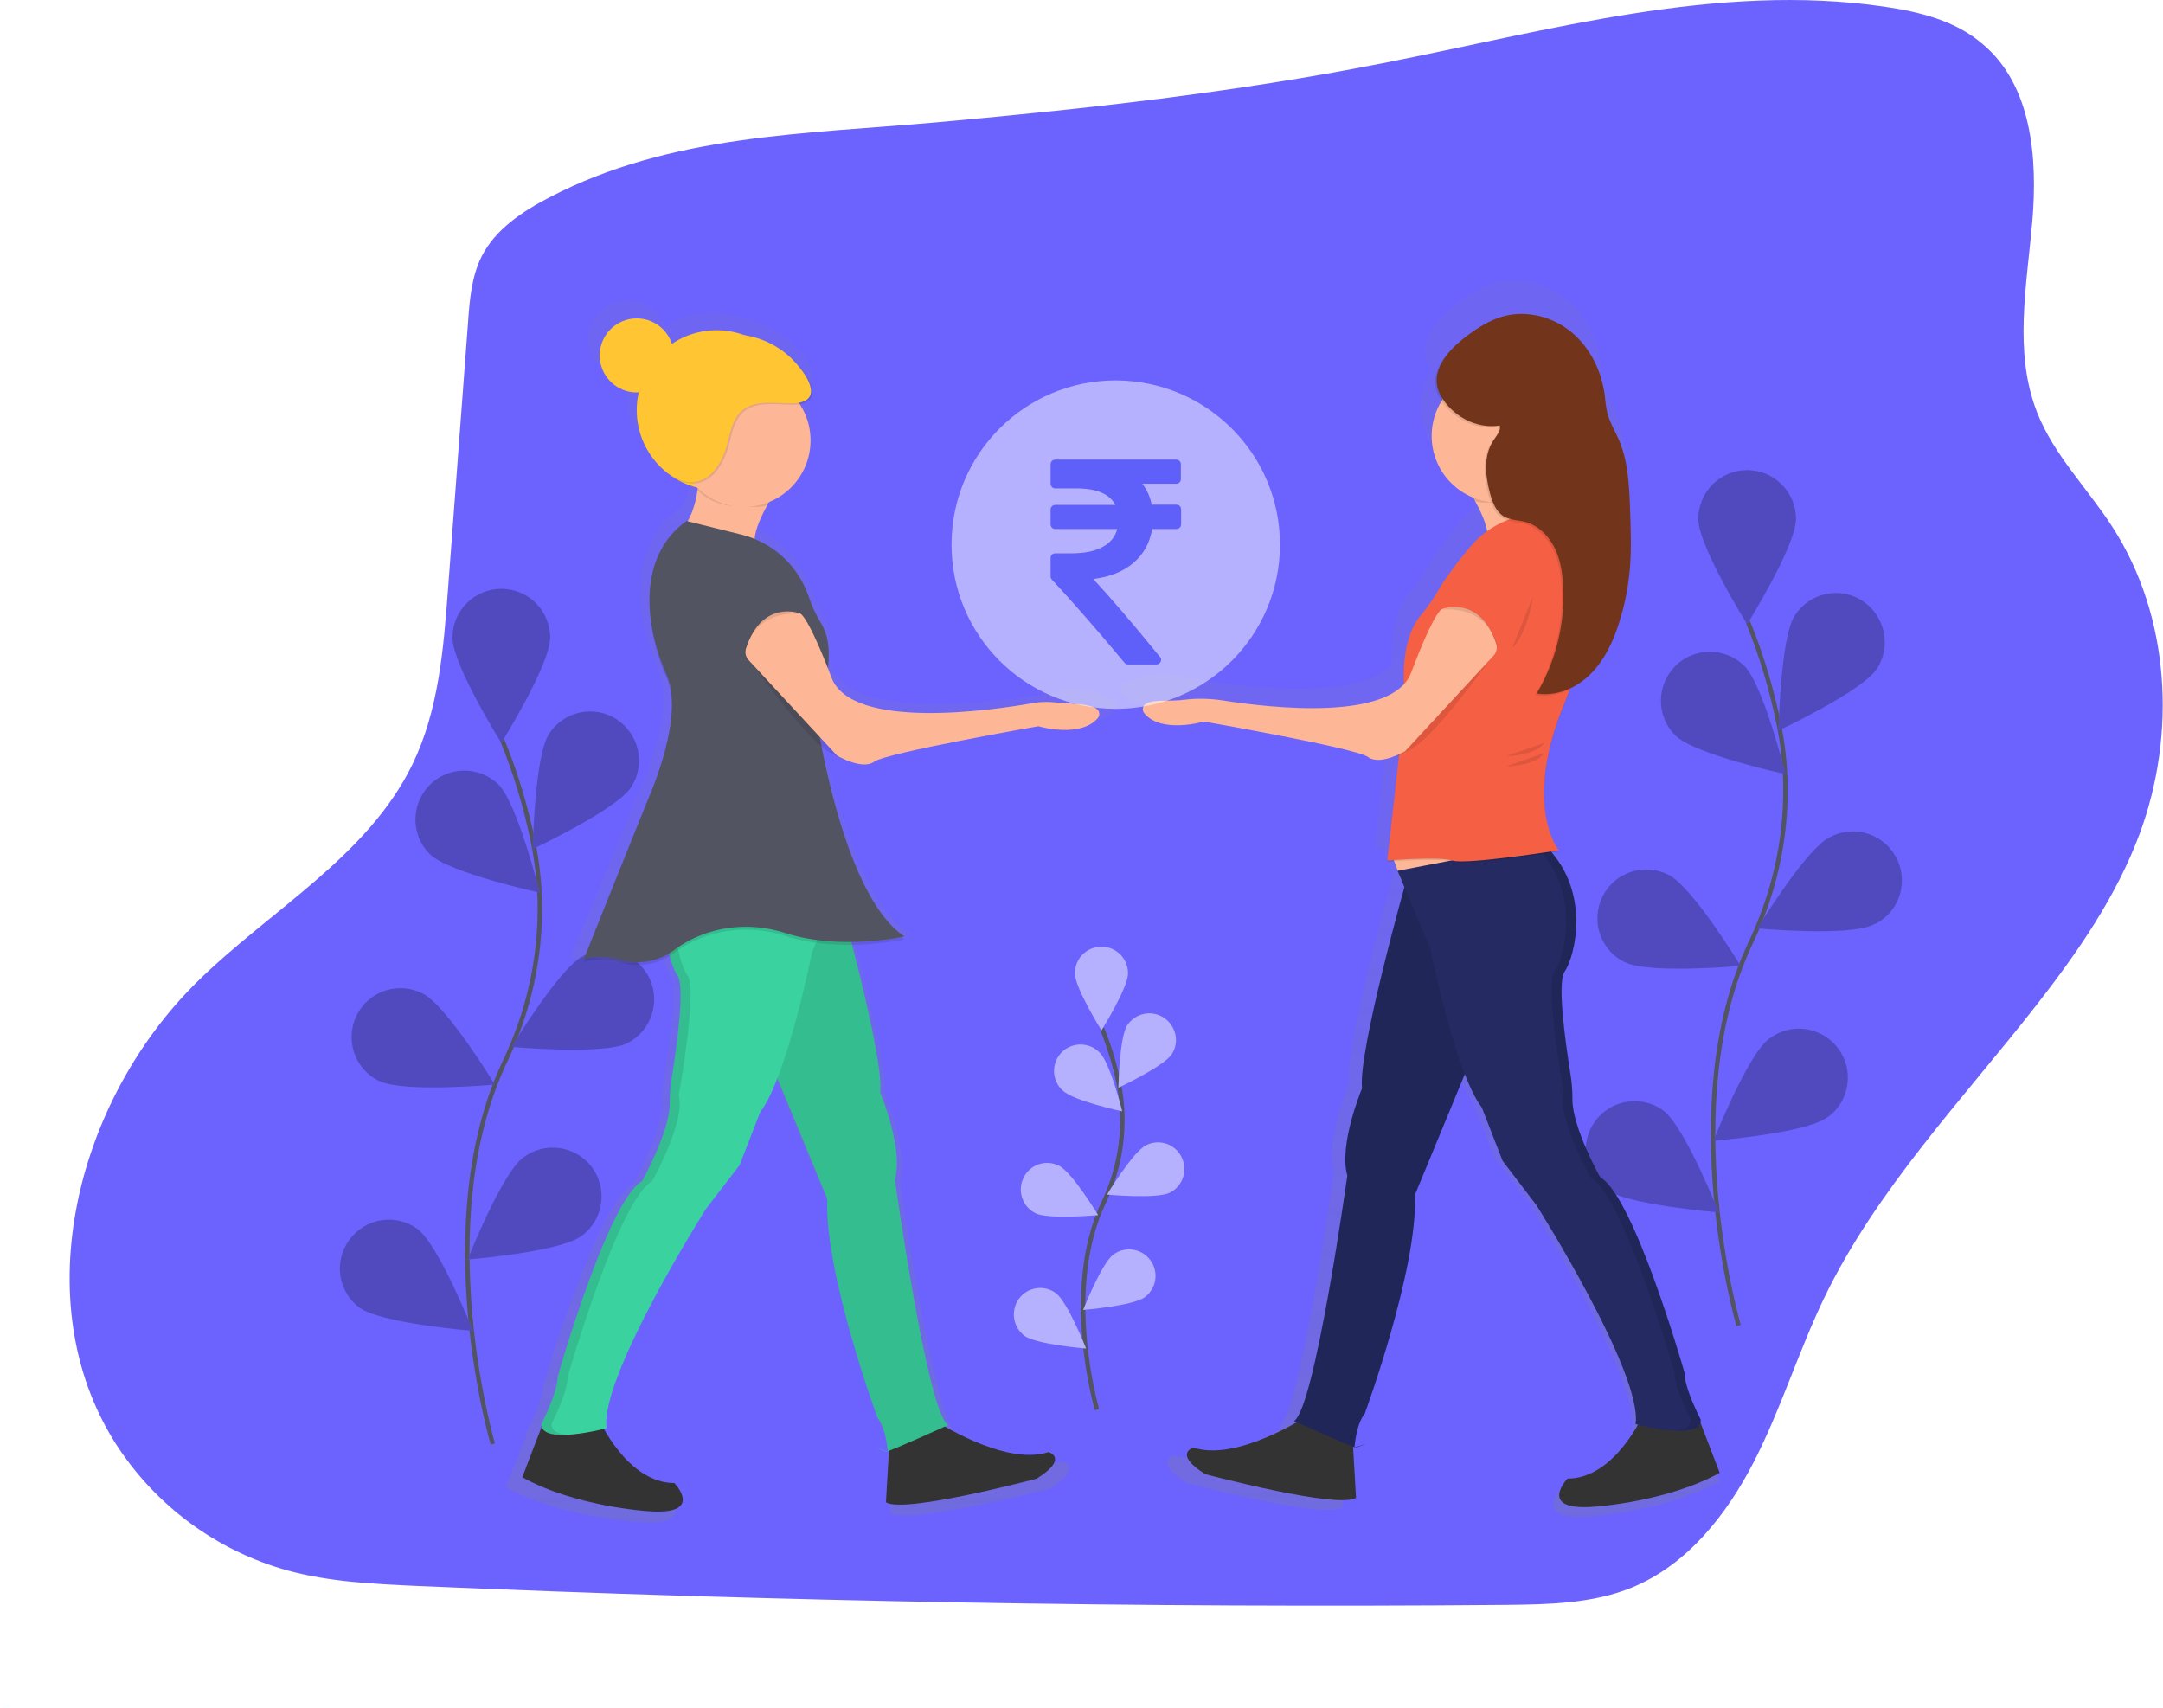 <?xml version="1.0" encoding="utf-8"?>
<!-- Generator: Adobe Illustrator 18.0.0, SVG Export Plug-In . SVG Version: 6.00 Build 0)  -->
<!DOCTYPE svg PUBLIC "-//W3C//DTD SVG 1.1//EN" "http://www.w3.org/Graphics/SVG/1.1/DTD/svg11.dtd">
<svg version="1.1" id="_x35_608f773-9105-4ac5-92ee-00dc8494bf09"
	 xmlns="http://www.w3.org/2000/svg" xmlns:xlink="http://www.w3.org/1999/xlink" x="0px" y="0px" viewBox="0 0 969.5 765.7"
	 enable-background="new 0 0 969.5 765.7" xml:space="preserve">
<title>btc_p2p</title>
<path fill="#6C63FF" d="M246.4,88.4c-12.2,6.3-24.3,14.3-30.5,26.5c-4.5,9-5.4,19.3-6.1,29.4l-9,119.9c-2,26.7-4.2,54.2-15.9,78.3
	c-20.1,41.5-63.8,65.3-96.7,97.7c-53.8,53.1-76.9,142.7-36.5,206.6c17.8,27.9,45.4,48.3,77.3,57.1c18.7,5.1,38.3,6,57.7,6.9
	c162.5,7,325.1,9.9,487.8,8.5c19.3-0.2,39.2-0.5,57-7.8c24.6-10.1,42.3-32.4,54.5-56.1s20-49.4,31.5-73.4
	c23.6-49,62-88.9,95.5-131.8c18.4-23.6,35.7-48.6,46.1-76.7c16.5-44.7,13.6-97.2-12.2-137.2c-11.1-17.3-26.3-32.3-33.8-51.4
	c-10.6-26.8-4.7-56.7-2.2-85.4c2.5-28.7-0.2-61.4-22.3-79.8C876.6,9.3,860.4,5.3,844.7,3C769.5-8,694,13.8,619.4,28.4
	c-65.8,13-132.5,20.4-199.3,26.4C360.9,60.1,300.5,60.2,246.4,88.4z"/>
<path fill="none" stroke="#535461" stroke-width="2" stroke-miterlimit="10" d="M220.9,647.2c0,0-29.1-98.8,5.5-171.6
	c14.5-30.5,19.3-64.8,12.6-97.9c-3.2-15.7-7.8-31.1-13.9-46"/>
<path fill="#6C63FF" d="M246.6,285.8c0,12.1-21.9,47.2-21.9,47.2s-21.9-35.1-21.9-47.2c0-12.1,9.8-21.9,21.9-21.9
	C236.8,263.9,246.6,273.7,246.6,285.8L246.6,285.8z"/>
<path fill="#6C63FF" d="M282.9,352.8c-6.6,10.2-44.1,27.7-44.1,27.7s0.7-41.4,7.3-51.6c6.6-10.2,20.2-13.1,30.3-6.5
	C286.6,329.1,289.5,342.7,282.9,352.8z"/>
<path fill="#6C63FF" d="M281.3,467.5c-10.8,5.5-52,1.7-52,1.7s21.4-35.4,32.3-40.9c10.9-5.4,24-0.9,29.4,9.9
	C296.2,449,292,462,281.3,467.5z"/>
<path fill="#6C63FF" d="M260.6,554c-9.7,7.2-51,10.5-51,10.5s15.2-38.5,24.9-45.7c9.7-7.3,23.4-5.4,30.7,4.2s5.4,23.4-4.2,30.7
	C260.9,553.8,260.7,553.9,260.6,554L260.6,554z"/>
<path fill="#6C63FF" d="M192.7,382.9c8.7,8.4,49.2,17.2,49.2,17.2s-9.9-40.2-18.6-48.6c-8.7-8.4-22.6-8.1-31,0.6
	C184,360.8,184.2,374.5,192.7,382.9z"/>
<path fill="#6C63FF" d="M169.8,484.4c10.8,5.5,52,1.7,52,1.7s-21.5-35.4-32.3-40.8c-10.8-5.5-24-1.3-29.5,9.5
	c-5.5,10.8-1.3,24,9.5,29.5C169.5,484.3,169.6,484.3,169.8,484.4L169.8,484.4z"/>
<path fill="#6C63FF" d="M161,586c9.7,7.2,51,10.5,51,10.5s-15.2-38.5-24.9-45.7c-9.8-7.1-23.5-4.9-30.6,5
	C149.5,565.4,151.5,578.8,161,586L161,586z"/>
<path opacity="0.25" enable-background="new    " d="M246.6,285.8c0,12.1-21.9,47.2-21.9,47.2s-21.9-35.1-21.9-47.2
	c0-12.1,9.8-21.9,21.9-21.9C236.8,263.9,246.6,273.7,246.6,285.8L246.6,285.8z"/>
<path opacity="0.25" enable-background="new    " d="M282.9,352.8c-6.6,10.2-44.1,27.7-44.1,27.7s0.7-41.4,7.3-51.6
	c6.6-10.2,20.2-13.1,30.3-6.5C286.6,329.1,289.5,342.7,282.9,352.8z"/>
<path opacity="0.25" enable-background="new    " d="M281.3,467.5c-10.8,5.5-52,1.7-52,1.7s21.4-35.4,32.3-40.9
	c10.9-5.4,24-0.9,29.4,9.9C296.2,449,292,462,281.3,467.5z"/>
<path opacity="0.25" enable-background="new    " d="M260.6,554c-9.7,7.2-51,10.5-51,10.5s15.2-38.5,24.9-45.7
	c9.7-7.3,23.4-5.4,30.7,4.2s5.4,23.4-4.2,30.7C260.9,553.8,260.7,553.9,260.6,554L260.6,554z"/>
<path opacity="0.25" enable-background="new    " d="M192.7,382.9c8.7,8.4,49.2,17.2,49.2,17.2s-9.9-40.2-18.6-48.6
	c-8.7-8.4-22.6-8.1-31,0.6C184,360.8,184.2,374.5,192.7,382.9z"/>
<path opacity="0.25" enable-background="new    " d="M169.8,484.4c10.8,5.5,52,1.7,52,1.7s-21.5-35.4-32.3-40.8
	c-10.8-5.5-24-1.3-29.5,9.5c-5.5,10.8-1.3,24,9.5,29.5C169.5,484.3,169.6,484.3,169.8,484.4L169.8,484.4z"/>
<path opacity="0.25" enable-background="new    " d="M161,586c9.7,7.2,51,10.5,51,10.5s-15.2-38.5-24.9-45.7
	c-9.8-7.1-23.5-4.9-30.6,5C149.5,565.4,151.5,578.8,161,586L161,586z"/>
<path fill="none" stroke="#535461" stroke-width="2" stroke-miterlimit="10" d="M779.3,594.1c0,0-29.1-98.8,5.4-171.6
	c14.5-30.5,19.3-64.8,12.6-97.9c-3.2-15.7-7.8-31.1-13.9-46"/>
<path fill="#6C63FF" d="M805,232.6c0,12.1-21.9,47.2-21.9,47.2s-21.9-35.1-21.9-47.2c0-12.1,9.8-21.9,21.9-21.9
	C795.2,210.7,805,220.5,805,232.6C805,232.6,805,232.6,805,232.6z"/>
<path fill="#6C63FF" d="M841.3,299.7c-6.6,10.2-44.1,27.7-44.1,27.7s0.7-41.4,7.3-51.6c6.6-10.2,20.2-13.1,30.3-6.5
	C844.9,276,847.9,289.6,841.3,299.7z"/>
<path fill="#6C63FF" d="M839.7,414.4c-10.8,5.5-52,1.7-52,1.7s21.5-35.4,32.3-40.8c10.6-5.8,24-1.9,29.8,8.8
	c5.8,10.6,1.9,24-8.8,29.8C840.6,413.9,840.2,414.2,839.7,414.4z"/>
<path fill="#6C63FF" d="M819,500.8c-9.7,7.2-51,10.5-51,10.5s15.2-38.5,24.9-45.7c9.6-7.4,23.4-5.6,30.8,4c7.4,9.6,5.6,23.4-4,30.8
	C819.4,500.5,819.2,500.7,819,500.8z"/>
<path fill="#6C63FF" d="M751.1,329.8c8.7,8.4,49.2,17.2,49.2,17.2s-9.9-40.2-18.6-48.7c-8.7-8.4-22.6-8.2-31,0.4
	C742.2,307.5,742.4,321.4,751.1,329.8z"/>
<path fill="#6C63FF" d="M728.2,431.2c10.8,5.5,52,1.7,52,1.7s-21.5-35.4-32.3-40.8c-10.8-5.5-24-1.3-29.5,9.5s-1.3,24,9.5,29.5
	C728,431.1,728.1,431.2,728.2,431.2z"/>
<path fill="#6C63FF" d="M719.4,532.9c9.7,7.2,51,10.5,51,10.5s-15.2-38.5-24.9-45.7c-9.8-7.1-23.5-4.9-30.6,4.9
	C707.9,512.2,709.9,525.7,719.4,532.9L719.4,532.9z"/>
<path opacity="0.25" enable-background="new    " d="M805,232.6c0,12.1-21.9,47.2-21.9,47.2s-21.9-35.1-21.9-47.2
	c0-12.1,9.8-21.9,21.9-21.9C795.2,210.7,805,220.5,805,232.6C805,232.6,805,232.6,805,232.6z"/>
<path opacity="0.25" enable-background="new    " d="M841.3,299.7c-6.6,10.2-44.1,27.7-44.1,27.7s0.7-41.4,7.3-51.6
	c6.6-10.2,20.2-13.1,30.3-6.5C844.9,276,847.9,289.6,841.3,299.7z"/>
<path opacity="0.25" enable-background="new    " d="M839.7,414.4c-10.8,5.5-52,1.7-52,1.7s21.5-35.4,32.3-40.8
	c10.6-5.8,24-1.9,29.8,8.8c5.8,10.6,1.9,24-8.8,29.8C840.6,413.9,840.2,414.2,839.7,414.4z"/>
<path opacity="0.25" enable-background="new    " d="M819,500.8c-9.7,7.2-51,10.5-51,10.5s15.2-38.5,24.9-45.7
	c9.6-7.4,23.4-5.6,30.8,4c7.4,9.6,5.6,23.4-4,30.8C819.4,500.5,819.2,500.7,819,500.8z"/>
<path opacity="0.25" enable-background="new    " d="M751.1,329.8c8.7,8.4,49.2,17.2,49.2,17.2s-9.9-40.2-18.6-48.7
	c-8.7-8.4-22.6-8.2-31,0.4C742.2,307.5,742.4,321.4,751.1,329.8z"/>
<path opacity="0.25" enable-background="new    " d="M728.2,431.2c10.8,5.5,52,1.7,52,1.7s-21.5-35.4-32.3-40.8
	c-10.8-5.5-24-1.3-29.5,9.5s-1.3,24,9.5,29.5C728,431.1,728.1,431.2,728.2,431.2z"/>
<path opacity="0.25" enable-background="new    " d="M719.4,532.9c9.7,7.2,51,10.5,51,10.5s-15.2-38.5-24.9-45.7
	c-9.8-7.1-23.5-4.9-30.6,4.9C707.9,512.2,709.9,525.7,719.4,532.9L719.4,532.9z"/>
<g opacity="0.1">
	<path fill="#00FFFF" d="M0.9,765.7c11.1-4,1.4-0.7-0.6-0.1C0.5,765.6,0.7,765.7,0.9,765.7z"/>
</g>
<g opacity="0.1">
	<path fill="#00FFFF" d="M0.3,765.5L0,765.5v0.2L0.3,765.5z"/>
</g>
<linearGradient id="SVGID_1_" gradientUnits="userSpaceOnUse" x1="752.101" y1="20.887" x2="752.101" y2="575.292" gradientTransform="matrix(1 0 0 -1 -115.27 700.83)">
	<stop  offset="0" style="stop-color:#808080;stop-opacity:0.25"/>
	<stop  offset="0.54" style="stop-color:#808080;stop-opacity:0.12"/>
	<stop  offset="1" style="stop-color:#808080;stop-opacity:0.1"/>
</linearGradient>
<path fill="url(#SVGID_1_)" d="M762,640.5c0-0.1,0-0.3,0.1-0.4s0-0.1,0-0.1c0-0.2,0-0.5,0-0.8c0,0-1.3-2.6-2.9-6.1l0,0
	c-2.1-4.8-4.7-11.5-4.7-15.9c0,0-23.4-81.8-39.2-90.7c0,0-13-23.2-12.9-36.2c0-4.2-0.3-8.3-1-12.4c-2.3-14.4-6.2-41.9-2.6-46.9
	c4.5-6.4,11.9-34.2-5.9-55.2l3.1-0.5c0,0-0.2-0.2-0.5-0.6l0.5-0.1c0,0-6.9-8.3-6.9-26.5c0.1-10.5,2.5-24.2,9.6-41.5
	c0.9-2.3,1.8-4.6,2.6-6.8c3.3-1.7,6.4-3.8,9-6.5l0.3-0.3l0.4-0.3c6.6-6.6,10.5-15.4,13.3-24.3c2.5-8.2,4.2-16.6,4.8-25.1
	c0.7-9.3,0.3-18.6,0-27.9c-0.5-10.8-1-22-5.3-31.9c-1.7-3.9-4-7.5-5-11.6c-0.6-2.8-1-5.7-1.2-8.5c-1.4-11.2-6.8-22.1-15.5-29.3
	s-20.9-10.4-31.8-7.4c-6.2,1.7-11.8,5.3-17,9.2c-2.2,1.7-4.3,3.5-6.3,5.5c-6.3,6.1-11,14.2-6.5,22.7c0.3,0.6,0.7,1.2,1.1,1.8
	c-9.1,14.5-4.7,33.6,9.8,42.6c1.5,1,3.1,1.8,4.8,2.5l0.8,1.4h0.1c2.4,4.4,5,9.9,5.6,14c-3,2.1-5.7,4.6-8,7.4
	c-8.1,9.6-12.5,16.2-14.9,20.5c-2.3,4-4.9,7.7-7.9,11.1c-3.7,4.3-8,12.8-8,28.6c0,1.2,0,2.4,0,3.6c-19.4,21.1-94.9,5.6-94.9,5.6
	c-9.1-3.5-19.7,0.7-24.6,3.2c-1.5,0.7-2.1,2.5-1.4,4c0.1,0.2,0.2,0.4,0.4,0.6c8,9.6,27.7,3.9,27.7,3.9s70.8,12.4,76.3,16.5
	c3.7,2.8,10.3,0.5,14.2-1.2l-0.8,0.9l1-0.5l-5.4,48.9h0.1l-0.1,0.7c0,0,1.3-0.1,3.3-0.3l1.7,4.3h-0.1l1.7,4.1l0,0l1.4,3.4
	c-4.3,15.4-21.5,79-19.7,93.5c0,0-11,26.1-6.9,40.5c0,0-15.1,108.6-24.7,114.1l1.3,0.6c-10.3,5.9-32.6,16.9-48.1,11.8
	c0,0-9.6,2.8,5.5,12.4c0,0,61.8,16.5,70.1,11l-1.4-23.8l0.7,0.3c0.1-1.3,1-11.2,4.8-15.7c0,0,24.7-67.3,23.4-101.7l23.1-55.8
	c2.5,6.4,5.2,11.8,7.8,15.3l9.6,24.7l15.8,20.6c0,0,49.5,78.3,46,101.7l1.2,0.3c-4.6,8.2-16.2,25.1-32.8,25.1
	c0,0-14.4,15.1,12.4,13.1c0,0,33.7-2.1,58.4-15.8L762,640.5z"/>
<path fill="#333333" d="M586.6,634.2c0,0-31.8,21.2-51.7,14.6c0,0-9.3,2.7,5.3,11.9c0,0,59.7,15.9,67.6,10.6l-2-34.5L586.6,634.2z"
	/>
<path fill="#333333" d="M736.4,634.2c0,0-12.6,28.5-33.8,28.5c0,0-13.9,14.6,11.9,12.6c0,0,32.5-2,56.3-15.2l-11.4-29.7L736.4,634.2
	z"/>
<polygon fill="#FDB797" points="623.1,381.3 628.1,394.3 660.5,391.9 657.2,370.1 "/>
<path fill="#252A62" d="M630.4,394.3c0,0-21.9,77.6-19.9,93.5c0,0-10.6,25.2-6.6,39.1c0,0-14.6,104.7-23.9,110
	c0,0,27,12.2,27.8,11.9c9.3-3.3-0.7,0-0.7,0s0.7-10.6,4.6-15.2c0,0,23.9-65,22.5-98.1l31.8-76.9L630.4,394.3z"/>
<path opacity="0.1" enable-background="new    " d="M630.4,394.3c0,0-21.9,77.6-19.9,93.5c0,0-10.6,25.2-6.6,39.1
	c0,0-14.6,104.7-23.9,110c0,0,27,12.2,27.8,11.9c9.3-3.3-0.7,0-0.7,0s0.7-10.6,4.6-15.2c0,0,23.9-65,22.5-98.1l31.8-76.9
	L630.4,394.3z"/>
<path fill="#252A62" d="M626.4,390.3l14.6,34.5c0,0,11.3,56.3,23.2,71.6l9.3,23.9l15.2,19.9c0,0,47.7,75.5,44.4,98.1
	c0,0,29.8,8,29.2-2c0,0-7.3-13.9-7.3-21.2c0,0-22.5-78.9-37.8-87.5c0,0-12.5-22.3-12.4-34.9c0-4-0.3-8-1-12
	c-2.2-13.9-5.9-40.4-2.5-45.2c4.6-6.6,12.6-37.1-9.9-57.7L626.4,390.3z"/>
<path opacity="0.1" enable-background="new    " d="M762.3,636.2c0,0-7.3-13.9-7.3-21.2c0,0-22.5-78.9-37.8-87.5
	c0,0-12.5-22.3-12.4-34.9c0-4-0.3-8-1-12c-2.2-13.9-5.9-40.4-2.5-45.2c4.6-6.6,12.6-37.1-9.9-57.7l-3.8,0.8
	c21.5,20.5,13.7,50.4,9.2,56.9c-4.6,6.6,4,53.7,4,53.7c-3.3,11.3,11.9,38.4,11.9,38.4c15.2,8.6,37.8,87.5,37.8,87.5
	c0,7.3,7.3,21.2,7.3,21.2c0.2,3.3-2.9,4.6-7.2,4.9C756.9,641.4,762.6,640.5,762.3,636.2z"/>
<path fill="#FDB797" d="M656.9,217.3c0,0,12.6,19.2,9.3,25.2l32.5-8c0,0-8.6-9.3-6.6-31.8L656.9,217.3z"/>
<path opacity="0.1" enable-background="new    " d="M703.3,231.2c0,0-27.2-6-44.4,14.6c-7.8,9.3-12.1,15.6-14.4,19.7
	c-2.2,3.8-4.8,7.4-7.6,10.8c-4.3,5.1-9.6,16.1-7.1,38.4l-8,71.6c0,0,23.2-2,29.2,0s47.7-4.6,47.7-4.6s-16.6-19.9,2.7-66.3
	C720.5,269,703.3,231.2,703.3,231.2z"/>
<path fill="#F55F44" d="M703.3,230.6c0,0-27.2-6-44.4,14.6c-7.8,9.3-12.1,15.6-14.4,19.7c-2.2,3.8-4.8,7.4-7.6,10.8
	c-4.3,5.1-9.6,16.1-7.1,38.4l-8,71.6c0,0,23.2-2,29.2,0s47.7-4.6,47.7-4.6s-16.6-19.9,2.7-66.3C720.5,268.3,703.3,230.6,703.3,230.6
	z"/>
<path opacity="0.1" enable-background="new    " d="M670.5,291.8c0,0-25.9,37.1-37.8,43.8l-6.6,3.3
	C626.1,338.9,667.8,291.8,670.5,291.8z"/>
<path fill="#FDB797" d="M646.3,273c0,0,17-6.7,24.3,15.5c0.6,1.8,0.2,3.9-1.1,5.3l-39.7,42.9c0,0-11.3,6.6-16.6,2.6
	c-5.3-4-73.6-15.9-73.6-15.9s-19,5.6-26.7-3.7c-1-1.2-0.9-3,0.4-4c0.2-0.1,0.4-0.3,0.6-0.4c3.7-1.9,9.9-0.8,17.2-1.7
	c5.6-0.7,11.2-0.5,16.8,0.3c22.7,3.6,76.3,9.4,84.6-12.4C643,273.6,646.3,273,646.3,273z"/>
<path opacity="0.1" enable-background="new    " d="M646,273.3c0,0,20.5-3.3,25.2,17.2v-1.3C671.1,289.2,665.2,266.7,646,273.3z"/>
<path opacity="0.1" enable-background="new    " d="M692.7,204.1l-35.2,14.6c0,0,1.6,2.4,3.5,5.8c3.4,1.4,8.2,0.5,12.1,0.5
	c8,0,13.8-2.1,19.2-7.3C691.9,213.7,692.2,209.5,692.7,204.1z"/>
<circle fill="#FDB797" cx="671.5" cy="195.4" r="29.8"/>
<path opacity="0.1" enable-background="new    " d="M671.5,191.4c0.7,2.3-1.3,4.4-2.6,6.4c-4.8,6.8-3.9,16.1-1.7,24.2
	c1.1,4,2.7,8.1,6.2,10.2c2.8,1.6,6.3,1.6,9.5,2.4c5.7,1.5,10.3,6,13,11.2s3.7,11.2,4,17.1c1,17-3.1,33.9-11.8,48.6
	c8.8,1.5,18-2.5,24.3-8.9c6.3-6.4,10.2-14.8,12.8-23.4c2.5-7.9,4-16,4.7-24.2c0.7-8.9,0.3-17.9,0-26.9c-0.4-10.5-0.9-21.2-5.2-30.8
	c-1.7-3.7-3.8-7.3-4.9-11.2c-0.6-2.7-1-5.5-1.2-8.2c-1.4-10.8-6.5-21.3-14.9-28.3s-20.2-10-30.7-7.1c-6,1.7-11.4,5.1-16.4,8.9
	c-8.1,6.1-17.3,16-11.6,26.5C650.1,187.1,661.1,193,671.5,191.4z"/>
<path fill="#72351C" d="M672.2,190.7c0.7,2.3-1.3,4.4-2.6,6.4c-4.8,6.8-3.9,16.1-1.7,24.2c1.1,4,2.7,8.1,6.2,10.2
	c2.8,1.6,6.3,1.6,9.5,2.4c5.7,1.5,10.3,6,13,11.2s3.7,11.2,4,17.1c1,17-3.1,33.9-11.8,48.6c8.8,1.5,18-2.5,24.3-8.9
	c6.3-6.4,10.2-14.8,12.8-23.4c2.5-7.9,4-16,4.7-24.2c0.7-8.9,0.3-17.9,0-26.9c-0.4-10.5-0.9-21.2-5.2-30.8
	c-1.7-3.7-3.8-7.3-4.9-11.2c-0.6-2.7-1-5.5-1.2-8.2c-1.4-10.8-6.5-21.3-14.9-28.3s-20.2-10-30.7-7.1c-6,1.7-11.4,5.1-16.4,8.9
	c-8.1,6.1-17.3,16-11.6,26.5C650.8,186.4,661.7,192.4,672.2,190.7z"/>
<path opacity="0.1" enable-background="new    " d="M675.1,338.9c0,0,12.6,0,17.2-6"/>
<path opacity="0.1" enable-background="new    " d="M675.1,343.5c0,0,12.6,0,17.2-6"/>
<path opacity="0.1" enable-background="new    " d="M687.1,267.3c0,0-2,15.9-9.3,23.2"/>
<g opacity="0.1">
	
		<linearGradient id="SVGID_2_" gradientUnits="userSpaceOnUse" x1="514.88" y1="36.38" x2="514.88" y2="36.54" gradientTransform="matrix(1 0 0 -1 -115.27 700.83)">
		<stop  offset="0" style="stop-color:#808080;stop-opacity:0.25"/>
		<stop  offset="0.54" style="stop-color:#808080;stop-opacity:0.12"/>
		<stop  offset="1" style="stop-color:#808080;stop-opacity:0.1"/>
	</linearGradient>
	<path fill="url(#SVGID_2_)" d="M399.7,664.5v-0.2l-0.2,0.1L399.7,664.5z"/>
</g>
<g opacity="0.1">
	
		<linearGradient id="SVGID_3_" gradientUnits="userSpaceOnUse" x1="512.435" y1="36.38" x2="512.435" y2="37.94" gradientTransform="matrix(1 0 0 -1 -115.27 700.83)">
		<stop  offset="0" style="stop-color:#808080;stop-opacity:0.25"/>
		<stop  offset="0.54" style="stop-color:#808080;stop-opacity:0.12"/>
		<stop  offset="1" style="stop-color:#808080;stop-opacity:0.1"/>
	</linearGradient>
	<path fill="url(#SVGID_3_)" d="M399,664.5c0.2,0,0.3,0,0.5-0.1C397.9,663.8,390.2,661.3,399,664.5z"/>
</g>
<linearGradient id="SVGID_4_" gradientUnits="userSpaceOnUse" x1="478.693" y1="18.515" x2="478.693" y2="566.001" gradientTransform="matrix(1 0 0 -1 -115.27 700.83)">
	<stop  offset="0" style="stop-color:#808080;stop-opacity:0.25"/>
	<stop  offset="0.54" style="stop-color:#808080;stop-opacity:0.12"/>
	<stop  offset="1" style="stop-color:#808080;stop-opacity:0.1"/>
</linearGradient>
<path fill="url(#SVGID_4_)" d="M498.5,313.4c-5.1-2.5-15.9-6.7-25.1-3.2c0,0-89,17.6-100.2-10.9c-0.5-1.3-1-2.6-1.5-3.9
	c0.2-1.9,0.3-3.7,0.3-5.6c0-2.3-0.1-4.6-0.5-6.9c-0.6-3.3-1.9-6.5-3.8-9.3c-2.2-3.7-4-7.6-5.4-11.7c-4.4-11.9-13.6-21.4-25.4-26
	c0.2-4.3,3.2-10.5,5.9-15.4h0.1l0.8-1.4c11.8-4.5,19.6-15.7,19.7-28.3c0-5.9-1.8-11.7-5.1-16.6c9.4-1.5,6.2-9.5,0.4-16.4
	c-1.1-1.3-2.3-2.6-3.6-3.8c-5.7-5.6-12.8-9.5-20.6-11.2c-0.9-0.2-1.9-0.4-2.8-0.5c-11.3-3.9-23.9-2.4-33.9,4.1
	c-2.5-7.1-9.2-11.7-16.7-11.7c-9.7,0-17.5,7.6-17.5,17s7.8,17,17.5,17h1c-0.6,2.7-1,5.4-1,8.2c0,17.1,12.1,31.5,28.5,35.5l0.3,0.3
	c0,0.3,0,0.6-0.1,0.9l0.1,0.1c-0.6,5-2.2,9.9-4.7,14.3l-0.6-0.1c-12.9,9-17.6,22.6-17.5,36.9c-0.1,12.1,3.3,24.7,8,35
	c1.7,4.1,2.6,8.5,2.5,13c-0.3,15.4-7.3,33.9-12.2,44.7c-1.9,4.3-29.6,71.3-29.6,71.3l0.6-0.2l-0.6,1.5c6.1-1.7,12.6-0.9,18.1,0.6
	c7.7,2,15.8,0.9,22.7-3.2c0.7,3.2,2,6.3,3.8,9.1c3.6,5-0.3,32.1-2.7,46.3c-0.7,4.1-1,8.2-1,12.3c0.1,12.9-13.1,35.7-13.1,35.7
	c-16.1,8.8-40,89.6-40,89.6c0,4.3-2.6,10.9-4.8,15.7l0,0c-1.6,3.5-3,6-3,6c0,0.2,0,0.5,0,0.7c0,0,0,0.1,0,0.1c0,0.1,0,0.3,0.1,0.4
	l-9.2,23.2c25.2,13.6,59.6,15.6,59.6,15.6c27.3,2,12.6-12.9,12.6-12.9c-17,0-28.7-16.7-33.4-24.8l1.2-0.3
	c-3.5-23.1,47-100.4,47-100.4l16.1-20.4l9.8-24.5c2.7-3.4,5.4-8.7,8-15.1l23.5,55.1c-1.4,33.9,23.8,100.4,23.8,100.4
	c3.9,4.4,4.8,14.1,4.9,15.5l0.7-0.2l-1.4,23.5c8.4,5.4,71.5-10.9,71.5-10.9c15.4-9.5,5.6-12.2,5.6-12.2c-15.7,5.1-38.6-5.8-49-11.6
	l1.4-0.6c-9.8-5.4-25.2-112.6-25.2-112.6c4.2-14.3-7-40-7-40c1.3-9.9-6.8-43.2-13.3-67.7c8.3-0.1,16.7-0.9,24.9-2.5
	c-0.5-0.3-1-0.7-1.5-1c1-0.2,1.5-0.3,1.5-0.3c-21.7-13.8-34-60.6-39.3-87.1c1.3,1.1,2.8,2.1,4.3,3l7,3.4l-0.8-0.9
	c3.9,1.7,10.6,4,14.5,1.2c5.6-4.1,77.8-16.3,77.8-16.3s20,5.7,28.2-3.8c1.1-1.2,1-3-0.2-4.1C499,313.7,498.8,313.5,498.5,313.4z"/>
<circle fill="#FFC533" cx="321.2" cy="183.8" r="35.8"/>
<path fill="#FDB797" d="M348.1,219.3c0,0-12.6,19.2-9.3,25.2l-32.5-8c0,0,8.6-9.3,6.6-31.8L348.1,219.3z"/>
<path opacity="0.1" enable-background="new    " d="M312.3,206l35.1,14.6c0,0-1.6,2.4-3.5,5.8c-3.4,1.4-8.2,0.5-12.1,0.5
	c-8,0-13.9-2.1-19.2-7.3C313.1,215.7,312.7,211.5,312.3,206z"/>
<circle fill="#FDB797" cx="333.5" cy="197.4" r="29.8"/>
<circle fill="#FFC533" cx="285.4" cy="159.3" r="16.6"/>
<path opacity="0.1" enable-background="new    " d="M354.7,181.4c-7.5-0.1-15.9-1.6-21.5,3.3c-4,3.5-5.1,9.3-6.4,14.4
	c-2,7.8-6.6,16.3-14.5,17.5c-4.9,0.7-9.8-1.7-13.2-5.2s-5.7-8-7.8-12.4s-4.2-9-4-13.9c0.2-5.8,3.6-11,7.1-15.6
	c2.1-2.9,4.4-5.7,7-8.2c15.5-14.9,40.2-14.5,55.1,1c0.9,0.9,1.7,1.9,2.5,2.9C365,172.7,368.1,181.7,354.7,181.4z"/>
<path fill="#FFC533" d="M354,180.8c-7.5-0.1-15.9-1.6-21.5,3.3c-4,3.5-5.1,9.3-6.4,14.4c-2,7.8-6.6,16.3-14.5,17.5
	c-4.9,0.7-9.8-1.7-13.2-5.2s-5.7-8-7.8-12.4s-4.2-9-4-13.9c0.2-5.8,3.6-11,7.1-15.6c2.1-2.9,4.4-5.7,7-8.2
	c15.5-14.9,40.2-14.5,55.1,1c0.9,0.9,1.7,1.9,2.5,2.9C364.4,172.1,367.5,181,354,180.8z"/>
<path fill="#333333" d="M418.3,636.2c0,0,31.8,21.2,51.7,14.6c0,0,9.3,2.7-5.3,11.9c0,0-59.7,15.9-67.6,10.6l2-34.5L418.3,636.2z"/>
<path fill="#333333" d="M268.5,636.2c0,0,12.6,28.5,33.8,28.5c0,0,13.9,14.6-11.9,12.6c0,0-32.5-2-56.3-15.2l11.4-29.7L268.5,636.2z
	"/>
<path fill="#3AD29F" d="M374.6,396.2c0,0,21.9,77.5,19.9,93.4c0,0,10.6,25.2,6.6,39.1c0,0,14.6,104.7,23.9,110
	c0,0-27,12.2-27.8,11.9c-9.3-3.3,0.7,0,0.7,0s-0.7-10.6-4.6-15.2c0,0-23.9-65-22.5-98.1l-31.8-76.9L374.6,396.2z"/>
<path opacity="0.1" enable-background="new    " d="M374.6,396.2c0,0,21.9,77.5,19.9,93.4c0,0,10.6,25.2,6.6,39.1
	c0,0,14.6,104.7,23.9,110c0,0-27,12.2-27.8,11.9c-9.3-3.3,0.7,0,0.7,0s-0.7-10.6-4.6-15.2c0,0-23.9-65-22.5-98.1l-31.8-76.9
	L374.6,396.2z"/>
<path fill="#3AD29F" d="M378.6,392.3L364,426.7c0,0-11.3,56.3-23.2,71.6l-9.3,23.9L316.3,542c0,0-47.7,75.5-44.4,98.1
	c0,0-29.8,8-29.2-2c0,0,7.3-13.9,7.3-21.2c0,0,22.5-78.9,37.8-87.5c0,0,12.5-22.3,12.4-34.9c0-4,0.3-8,1-12
	c2.2-13.9,5.9-40.4,2.5-45.2c-4.6-6.6-12.6-37.1,9.9-57.7L378.6,392.3z"/>
<path opacity="0.1" enable-background="new    " d="M242.7,638.1c0,0,7.3-13.9,7.3-21.2c0,0,22.5-78.9,37.8-87.5
	c0,0,12.5-22.3,12.4-34.9c0-4,0.3-8,1-12c2.2-13.9,5.9-40.4,2.5-45.2c-4.6-6.6-12.6-37.1,9.9-57.7l3.8,0.8
	c-21.6,20.5-13.8,50.4-9.2,56.9s-4,53.7-4,53.7c3.3,11.3-11.9,38.4-11.9,38.4c-15.2,8.6-37.8,87.5-37.8,87.5
	c0,7.3-7.3,21.2-7.3,21.2c-0.2,3.3,2.9,4.6,7.1,4.9C248.1,643.4,242.4,642.5,242.7,638.1z"/>
<path opacity="0.1" enable-background="new    " d="M307.7,234.8l24.6,6.1c14,3.5,25.2,13.7,30,27.3c1.3,4,3,7.8,5.1,11.4
	c1.8,2.8,3,5.9,3.6,9.1c1,6.5,0.9,17-5.9,28.9c0,0,11.2,84.2,40.3,103.4c0,0-28.4,6.5-53.3-1.5c-16.7-5.4-35-3.1-49.3,7.1l-0.6,0.5
	c-6.7,5-15.3,6.7-23.4,4.5c-5.2-1.5-11.4-2.2-17.1-0.5c0,0,26.2-65.4,28-69.6c6.1-14.2,16.1-41.9,9.1-57.6
	C289,281.9,285.4,249.4,307.7,234.8z"/>
<path fill="#535461" d="M307.7,233.5l24.6,6.1c14,3.5,25.2,13.7,30,27.3c1.3,4,3,7.8,5.1,11.4c1.8,2.8,3,5.9,3.6,9.1
	c1,6.5,0.9,17-5.9,28.9c0,0,11.2,84.2,40.3,103.4c0,0-28.4,6.5-53.3-1.5c-16.7-5.4-35-3.1-49.3,7.1l-0.6,0.5
	c-6.7,5-15.3,6.7-23.4,4.5c-5.2-1.5-11.4-2.2-17.1-0.5c0,0,26.2-65.4,28-69.6c6.1-14.2,16.1-41.9,9.1-57.7
	C289,280.6,285.4,249.4,307.7,233.5z"/>
<path opacity="0.1" enable-background="new    " d="M334.5,293.8c0,0,25.9,37.1,37.8,43.7l6.6,3.3
	C378.9,340.9,337.1,293.8,334.5,293.8z"/>
<path fill="#FDB797" d="M358.7,275c0,0-17-6.7-24.3,15.5c-0.6,1.8-0.2,3.9,1.1,5.3l39.7,42.9c0,0,11.3,6.6,16.6,2.7
	c5.3-4,73.6-15.9,73.6-15.9s18.8,5.5,26.6-3.6c1.1-1.2,0.9-3.1-0.3-4.1c-0.2-0.1-0.4-0.3-0.5-0.4c-4.1-2.1-11.6-2-19.7-2.7
	c-2.8-0.2-5.6-0.1-8.4,0.4c-17.3,3.1-81.3,12.6-90.4-11.4C362,275.6,358.7,275,358.7,275z"/>
<path opacity="0.1" enable-background="new    " d="M359,275.3c0,0-20.5-3.3-25.2,17.2v-1.3C333.8,291.2,339.8,268.7,359,275.3z"/>
<path opacity="0.5" fill="#FFFFFF" enable-background="new    " d="M573.7,244.1c0,40.6-32.9,73.6-73.6,73.6s-73.6-32.9-73.6-73.6
	s32.9-73.6,73.6-73.6l0,0C540.8,170.6,573.7,203.5,573.7,244.1z M513.3,259.5c-2.5,10-19.4,4.6-24.8,3.3l4.4-17.8
	C498.3,246.4,515.9,249.1,513.3,259.5L513.3,259.5z"/>
<path fill="none" stroke="#535461" stroke-width="2" stroke-miterlimit="10" d="M491.7,631.8c0,0-15.8-53.5,3-92.9
	c7.9-16.5,10.3-35.1,6.8-53c-1.7-8.5-4.3-16.8-7.5-24.9"/>
<path fill="#6C63FF" d="M505.6,436.2c0,6.6-11.9,25.6-11.9,25.6s-11.9-19-11.9-25.6c0-6.6,5.3-11.9,11.9-11.9
	S505.6,429.6,505.6,436.2L505.6,436.2z"/>
<path fill="#6C63FF" d="M525.2,472.5c-3.6,5.5-23.9,15-23.9,15s0.4-22.4,3.9-27.9c3.6-5.5,10.9-7.1,16.4-3.5S528.8,467,525.2,472.5
	L525.2,472.5z"/>
<path fill="#6C63FF" d="M524.4,534.5c-5.8,3-28.2,0.9-28.2,0.9s11.6-19.2,17.5-22.1c5.9-3,13-0.6,15.9,5.3S530.2,531.6,524.4,534.5
	L524.4,534.5z"/>
<path fill="#6C63FF" d="M513.1,581.4c-5.3,3.9-27.6,5.7-27.6,5.7s8.2-20.8,13.5-24.8c5.3-3.9,12.7-2.8,16.6,2.5
	C519.5,570,518.4,577.5,513.1,581.4L513.1,581.4z"/>
<path fill="#6C63FF" d="M476.4,488.8c4.7,4.6,26.6,9.3,26.6,9.3s-5.4-21.8-10.1-26.3c-4.5-4.7-12-4.9-16.8-0.4
	c-4.7,4.5-4.9,12-0.4,16.8C476,488.4,476.2,488.6,476.4,488.8L476.4,488.8z"/>
<path fill="#6C63FF" d="M464,543.7c5.8,3,28.2,0.9,28.2,0.9s-11.6-19.2-17.5-22.1c-5.9-3-13-0.6-15.9,5.3S458.2,540.7,464,543.7
	L464,543.7z"/>
<path fill="#6C63FF" d="M459.2,598.7c5.3,3.9,27.6,5.7,27.6,5.7s-8.2-20.8-13.5-24.8c-5.3-3.9-12.7-2.8-16.6,2.5
	C452.9,587.4,454,594.8,459.2,598.7L459.2,598.7z"/>
<path opacity="0.5" fill="#FFFFFF" enable-background="new    " d="M505.6,436.2c0,6.6-11.9,25.6-11.9,25.6s-11.9-19-11.9-25.6
	c0-6.6,5.3-11.9,11.9-11.9S505.6,429.6,505.6,436.2L505.6,436.2z"/>
<path opacity="0.5" fill="#FFFFFF" enable-background="new    " d="M525.2,472.5c-3.6,5.5-23.9,15-23.9,15s0.4-22.4,3.9-27.9
	c3.6-5.5,10.9-7.1,16.4-3.5S528.8,467,525.2,472.5L525.2,472.5z"/>
<path opacity="0.5" fill="#FFFFFF" enable-background="new    " d="M524.4,534.5c-5.8,3-28.2,0.9-28.2,0.9s11.6-19.2,17.5-22.1
	c5.9-3,13-0.6,15.9,5.3S530.2,531.6,524.4,534.5L524.4,534.5z"/>
<path opacity="0.5" fill="#FFFFFF" enable-background="new    " d="M513.1,581.4c-5.3,3.9-27.6,5.7-27.6,5.7s8.2-20.8,13.5-24.8
	c5.3-3.9,12.7-2.8,16.6,2.5C519.5,570,518.4,577.5,513.1,581.4L513.1,581.4z"/>
<path opacity="0.5" fill="#FFFFFF" enable-background="new    " d="M476.4,488.8c4.7,4.6,26.6,9.3,26.6,9.3s-5.4-21.8-10.1-26.3
	c-4.5-4.7-12-4.9-16.8-0.4c-4.7,4.5-4.9,12-0.4,16.8C476,488.4,476.2,488.6,476.4,488.8L476.4,488.8z"/>
<path opacity="0.5" fill="#FFFFFF" enable-background="new    " d="M464,543.7c5.8,3,28.2,0.9,28.2,0.9s-11.6-19.2-17.5-22.1
	c-5.9-3-13-0.6-15.9,5.3S458.2,540.7,464,543.7L464,543.7z"/>
<path opacity="0.5" fill="#FFFFFF" enable-background="new    " d="M459.2,598.7c5.3,3.9,27.6,5.7,27.6,5.7s-8.2-20.8-13.5-24.8
	c-5.3-3.9-12.7-2.8-16.6,2.5C452.9,587.4,454,594.8,459.2,598.7L459.2,598.7z"/>
<g>
	<path fill="#5F5FF9" d="M528.8,226.8c-0.4-0.4-0.9-0.6-1.5-0.6h-11.1c-0.7-3.6-2.1-6.7-4.2-9.4h15.2c0.6,0,1.1-0.2,1.5-0.6
		c0.4-0.4,0.6-0.9,0.6-1.5v-6.6c0-0.6-0.2-1.1-0.6-1.5c-0.4-0.4-0.9-0.6-1.5-0.6H473c-0.6,0-1.1,0.2-1.5,0.6
		c-0.4,0.4-0.6,0.9-0.6,1.5v8.7c0,0.6,0.2,1.1,0.6,1.5c0.4,0.4,0.9,0.6,1.5,0.6h9.4c9.2,0,15,2.5,17.5,7.4H473
		c-0.6,0-1.1,0.2-1.5,0.6c-0.4,0.4-0.6,0.9-0.6,1.5v6.6c0,0.6,0.2,1.1,0.6,1.5c0.4,0.4,0.9,0.6,1.5,0.6h27.8c-1,3.6-3.2,6.3-6.7,8.1
		c-3.5,1.9-8.1,2.8-13.8,2.8H473c-0.6,0-1.1,0.2-1.5,0.6c-0.4,0.4-0.6,0.9-0.6,1.5v8.3c0,0.6,0.2,1,0.6,1.4
		c8.3,8.9,19.2,21.3,32.5,37.2c0.4,0.5,0.9,0.8,1.6,0.8h12.7c0.9,0,1.5-0.4,1.9-1.2c0.4-0.8,0.4-1.5-0.3-2.2
		c-12.7-15.6-22.7-27.2-29.9-34.9c7.4-0.9,13.4-3.3,18-7.2c4.6-3.9,7.4-9,8.4-15.2h10.9c0.6,0,1.1-0.2,1.5-0.6
		c0.4-0.4,0.6-0.9,0.6-1.5v-6.6C529.4,227.7,529.2,227.2,528.8,226.8L528.8,226.8z M528.8,226.8"/>
</g>
</svg>
